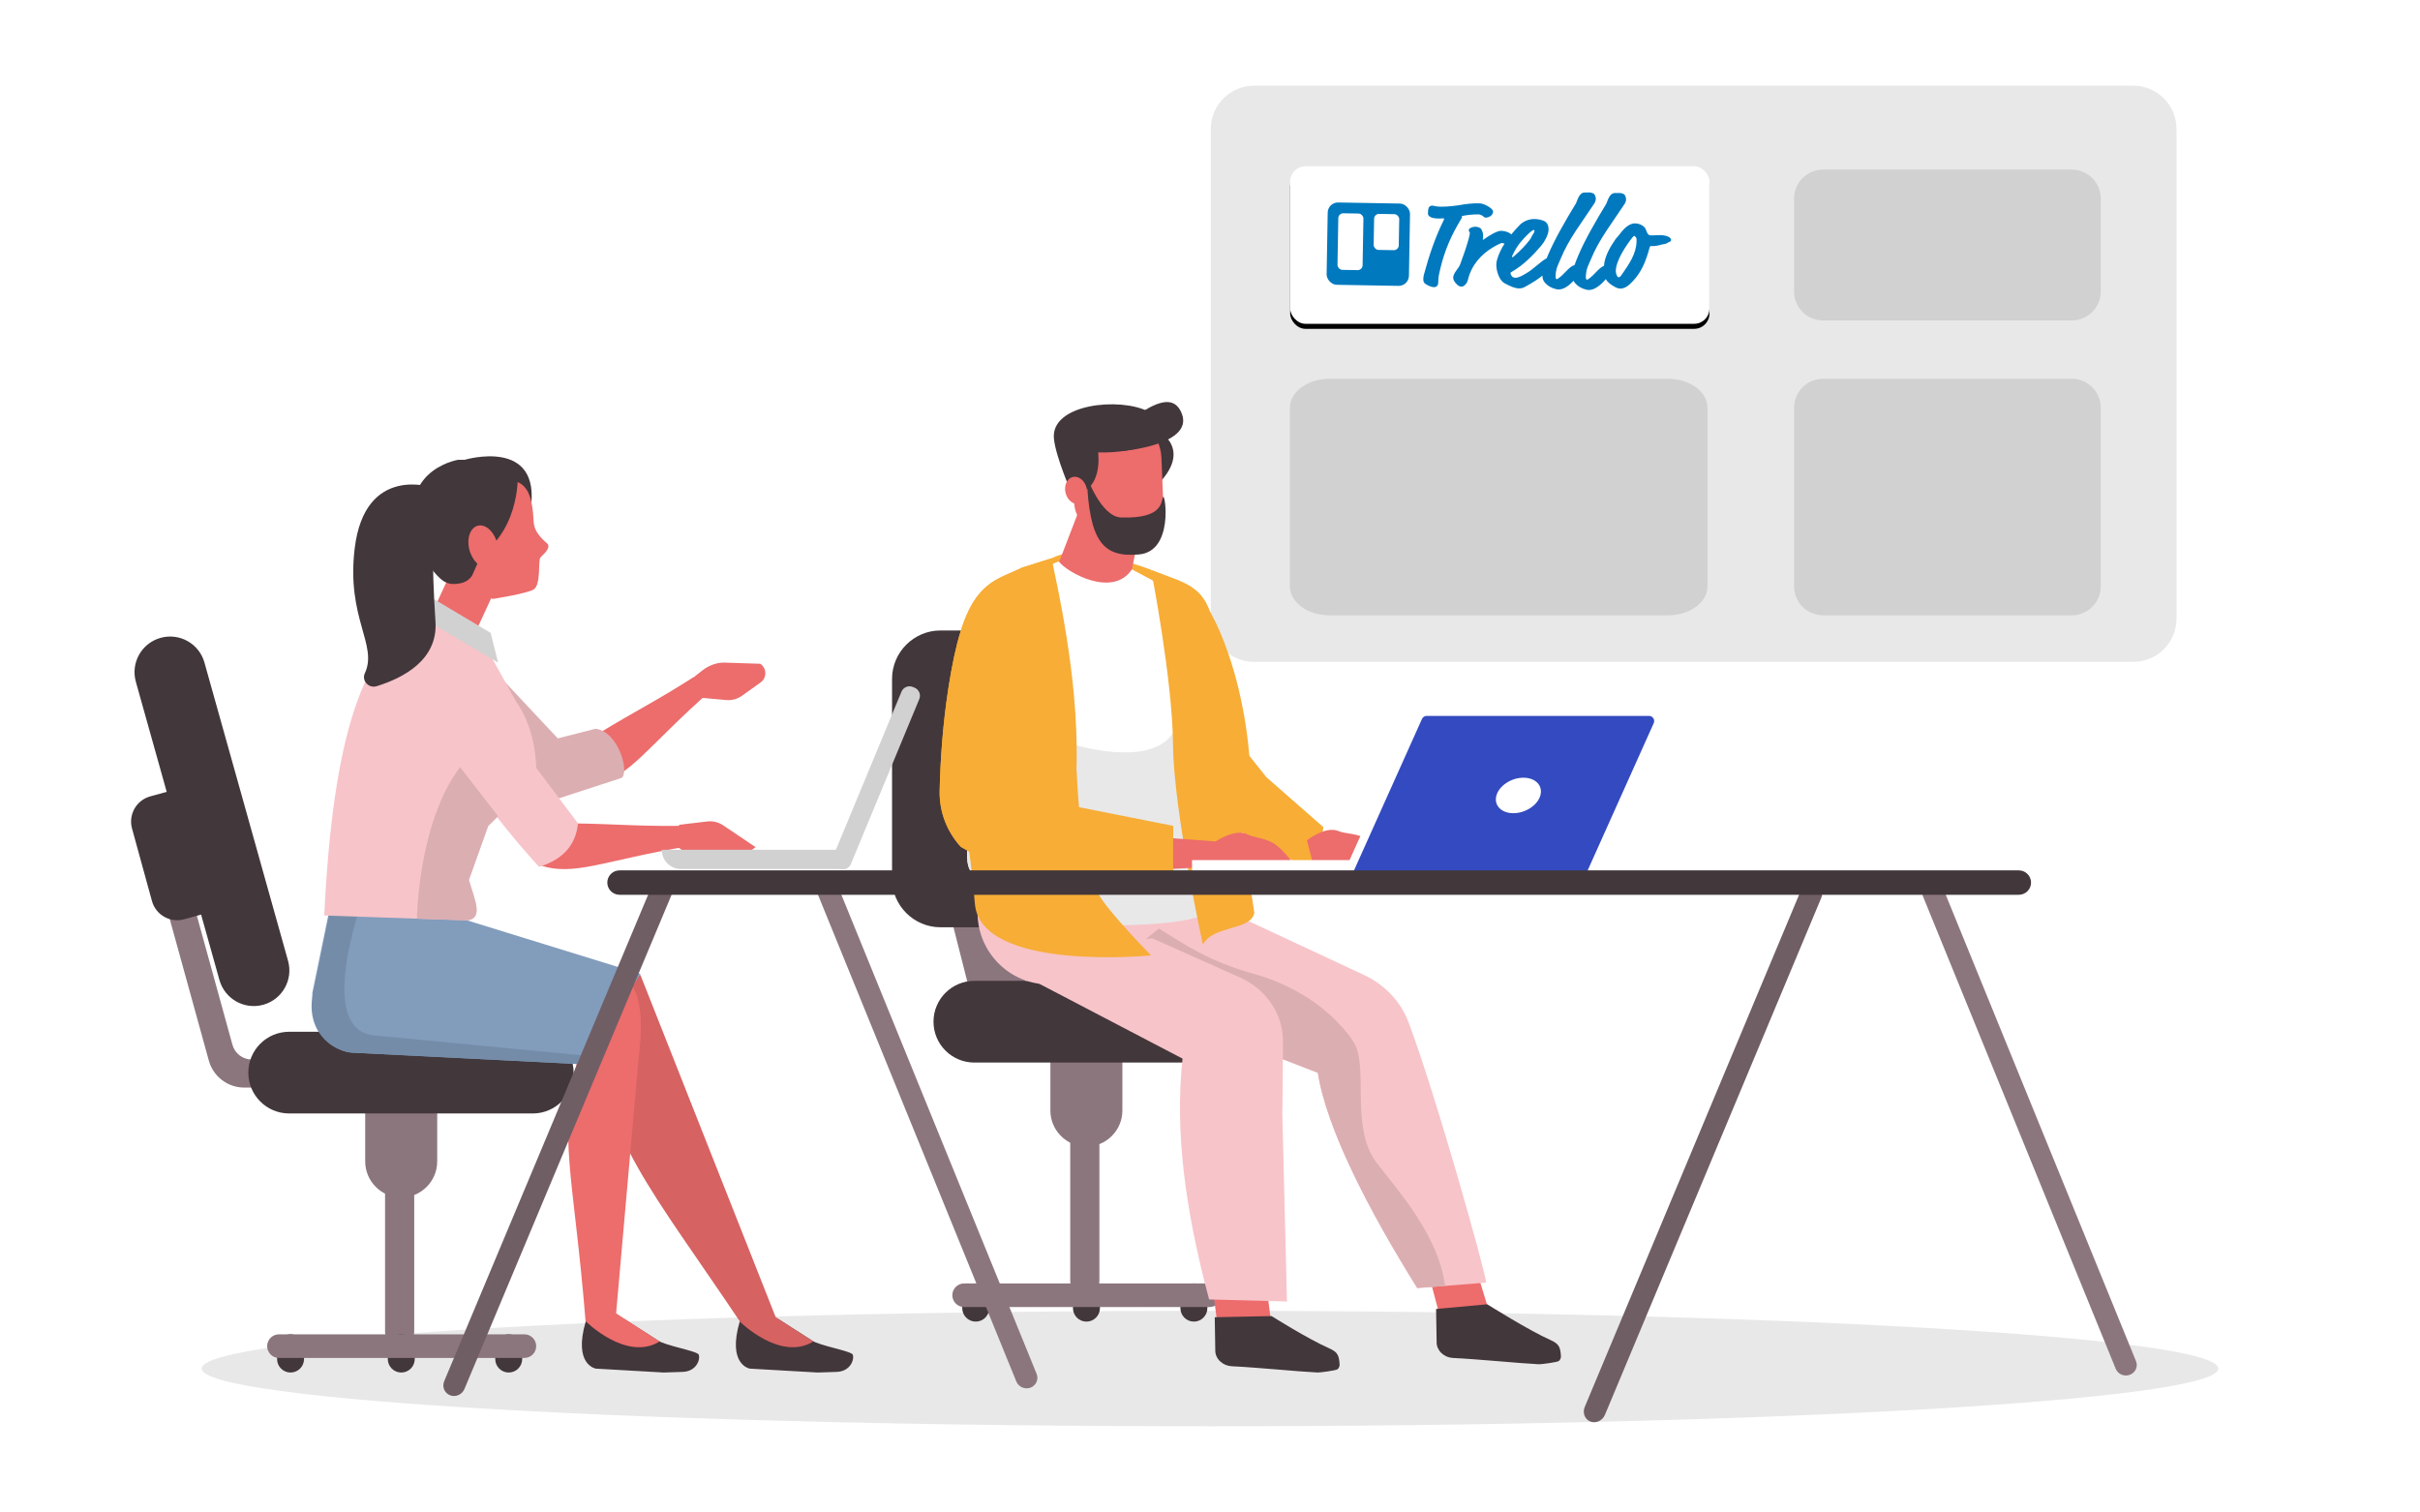 <?xml version="1.0" encoding="UTF-8"?>
<svg width="480px" height="300px" viewBox="0 0 480 300" version="1.1" xmlns="http://www.w3.org/2000/svg" xmlns:xlink="http://www.w3.org/1999/xlink">
    <!-- Generator: Sketch 64 (93537) - https://sketch.com -->
    <title>use-cases-4</title>
    <desc>Created with Sketch.</desc>
    <defs>
        <rect id="path-1" x="0.908" y="0.977" width="83.16" height="31.248" rx="3.024"></rect>
        <filter x="-13.2%" y="-32.0%" width="126.5%" height="170.4%" filterUnits="objectBoundingBox" id="filter-2">
            <feOffset dx="0" dy="1" in="SourceAlpha" result="shadowOffsetOuter1"></feOffset>
            <feGaussianBlur stdDeviation="3.5" in="shadowOffsetOuter1" result="shadowBlurOuter1"></feGaussianBlur>
            <feColorMatrix values="0 0 0 0 0   0 0 0 0 0   0 0 0 0 0  0 0 0 0.2 0" type="matrix" in="shadowBlurOuter1"></feColorMatrix>
        </filter>
        <linearGradient x1="50%" y1="0%" x2="50%" y2="100%" id="linearGradient-3">
            <stop stop-color="#0079BF" offset="0%"></stop>
            <stop stop-color="#0079BF" offset="100%"></stop>
        </linearGradient>
    </defs>
    <g id="use-cases-4" stroke="none" stroke-width="1" fill="none" fill-rule="evenodd">
        <g id="Group-164" transform="translate(26, 17)">
            <path d="M397.131,114.281 L222.733,114.281 C217.998,114.281 214.16,110.442 214.16,105.708 L214.16,8.573 C214.16,3.838 217.998,0 222.733,0 L397.131,0 C401.866,0 405.704,3.838 405.704,8.573 L405.704,105.708 C405.704,110.442 401.866,114.281 397.131,114.281" id="Fill-1" fill="#E8E8E8"></path>
            <g id="Group-23" transform="translate(271.5, 31.5) rotate(1) translate(-271.5, -31.5) translate(229, 15)">
                <g id="Rectangle" transform="translate(42.488, 16.601) rotate(-1) translate(-42.488, -16.601) ">
                    <use fill="black" fill-opacity="1" filter="url(#filter-2)" xlink:href="#path-1"></use>
                    <use fill="#FFFFFF" fill-rule="evenodd" xlink:href="#path-1"></use>
                </g>
                <g id="trello-logo-blue" transform="translate(8.24, 5.865)" fill-rule="nonzero">
                    <path d="M54.973,14.5 C53.93,14.925 53.108,16.393 51.856,17.227 C51.779,17.279 51.701,17.304 51.649,17.304 C51.546,17.304 51.416,17.201 51.416,16.735 C51.416,15.132 51.934,14.356 52.373,13.218 C53.9,9.26 56.512,5.872 58.84,2.173 C59.021,1.888 59.125,1.578 59.125,1.242 C59.125,0.957 59.021,0.724 58.892,0.44 C58.788,0.207 58.323,0 57.805,0 C57.521,0 57.262,0.026 56.926,0.026 C55.71,0.026 55.452,1.811 55.167,2.276 C53.227,5.561 51.003,9.622 49.864,12.493 C49.615,13.137 49.345,13.781 49.14,14.441 C48.016,14.767 47.173,16.348 45.855,17.227 C45.778,17.279 45.7,17.304 45.648,17.304 C45.545,17.304 45.415,17.201 45.415,16.735 C45.415,15.132 45.933,14.356 46.373,13.218 C47.899,9.26 50.511,5.872 52.839,2.173 C53.02,1.888 53.124,1.578 53.124,1.242 C53.124,0.957 53.02,0.724 52.891,0.44 C52.787,0.207 52.322,0 51.804,0 C51.52,0 51.261,0.026 50.925,0.026 C49.709,0.026 49.451,1.811 49.166,2.276 C47.226,5.561 45.002,9.622 43.864,12.493 C43.773,12.727 43.68,12.96 43.588,13.194 C43.56,13.209 43.531,13.226 43.501,13.243 C42.182,14.019 41.07,15.39 39.466,16.322 C39.156,16.503 38.199,17.175 37.423,17.175 C37.242,17.175 37.087,17.123 36.931,17.046 C36.699,16.942 36.466,16.451 36.466,16.296 C36.466,16.166 36.492,16.14 36.75,15.985 C39.027,14.614 40.889,12.649 42.493,10.683 C43.088,9.958 43.864,8.536 43.864,7.501 C43.864,6.829 43.631,6.053 42.829,5.768 C42.26,5.561 41.613,5.458 41.096,5.458 C39.725,5.458 38.716,6.079 38.147,6.673 C37.568,7.292 37.007,7.927 36.487,8.584 C35.943,8.115 35.176,7.915 34.448,7.915 C33.595,7.915 31.991,8.976 31.163,9.596 C31.034,9.7 30.956,9.752 30.905,9.752 C30.879,9.752 30.853,9.726 30.853,9.674 C30.853,9.648 30.905,9.415 30.905,9.001 C30.905,8.639 30.827,8.174 30.491,7.605 C30.413,7.475 29.948,7.191 29.379,7.191 C28.68,7.191 28.033,7.527 28.033,7.889 C28.033,8.148 28.266,8.251 28.266,8.484 C28.266,8.613 28.163,9.208 28.008,9.777 C27.568,11.433 27.025,13.062 26.456,14.692 C26.145,15.597 25.111,16.399 25.111,17.382 C25.111,17.692 25.318,18.106 25.602,18.417 C26.068,18.934 26.352,19.115 26.766,19.115 C26.947,19.115 27.154,19.063 27.335,18.908 C27.723,18.572 27.93,18.236 28.033,17.77 C28.706,14.718 30.646,12.649 32.793,11.278 C33.517,10.812 34.5,10.321 34.629,10.321 C34.762,10.321 34.969,10.382 35.178,10.441 C34.578,11.42 34.092,12.453 33.776,13.554 C33.672,13.916 33.621,14.252 33.621,14.614 C33.621,15.209 33.75,15.83 33.957,16.425 C34.241,17.253 34.707,17.977 35.354,18.313 C36.543,18.934 37.397,19.27 38.173,19.27 C38.613,19.27 38.949,19.193 39.311,18.986 C41.011,18.024 42.054,17.294 42.806,16.646 C42.827,17.303 42.956,17.667 43.424,18.158 C43.889,18.649 44.614,19.089 45.571,19.296 C45.726,19.322 45.881,19.348 46.036,19.348 C47.131,19.348 48.185,18.458 48.998,17.576 C49.092,17.768 49.228,17.952 49.425,18.158 C49.89,18.649 50.615,19.089 51.572,19.296 C51.727,19.322 51.882,19.348 52.037,19.348 C53.32,19.348 54.546,18.127 55.394,17.127 C55.677,17.712 56.467,18.29 57.417,18.753 C57.676,18.882 57.986,18.96 58.271,18.96 C59.383,18.96 60.185,18.055 60.806,17.382 C62.41,15.623 63.289,13.45 63.961,10.709 C64.013,10.502 64.091,10.424 64.194,10.424 C64.453,10.424 64.789,10.424 65.151,10.372 C65.85,10.269 66.393,10.036 67.04,9.933 C67.428,9.855 67.376,9.726 67.738,9.596 C67.997,9.493 68.204,9.389 68.204,9.131 C68.204,8.691 67.402,8.225 66.186,8.225 C65.229,8.225 64.66,8.303 64.272,8.303 C63.677,8.303 63.522,8.122 63.134,7.113 C63.134,7.113 63.522,8.122 63.134,7.113 C63.056,6.906 62.979,6.803 62.746,6.596 C62.203,6.13 61.53,5.975 60.987,5.975 C59.694,5.975 58.581,7.294 57.805,8.406 C57.624,8.665 57.366,8.872 57.185,9.157 C56.119,10.755 55.099,12.557 54.973,14.5 Z M21.903,5.691 C22.55,5.691 22.912,5.639 22.99,5.639 C23.067,5.639 23.119,5.665 23.119,5.742 C23.119,5.794 23.093,5.872 22.912,6.26 C21.334,9.648 20.248,13.088 19.291,16.891 C19.265,16.994 19.187,17.382 19.187,17.77 C19.187,18.132 19.291,18.52 19.653,18.727 C20.351,19.141 20.92,19.322 21.308,19.322 C21.877,19.322 22.162,18.96 22.162,18.365 C22.162,17.848 22.188,17.304 22.265,16.891 C22.99,13.088 24.076,10.114 25.757,7.01 C26.559,5.535 26.663,5.458 26.663,5.328 C26.663,5.277 26.637,5.199 26.585,5.121 C27.62,4.889 28.861,4.733 29.999,4.733 C30.129,4.733 30.646,4.915 30.724,4.992 C30.905,5.173 31.086,5.354 31.396,5.354 C31.655,5.354 32.094,5.173 32.25,5.07 C32.612,4.811 32.793,4.527 32.793,4.061 C32.793,3.621 31.163,2.535 30.025,2.535 C28.628,2.535 27.361,2.716 26.171,2.949 C25.654,3.052 23.791,3.337 22.446,3.337 C21.153,3.337 21.231,3.156 20.688,3.156 C20.377,3.156 20.222,3.311 20.093,3.44 C19.963,3.57 19.886,4.087 19.886,4.552 C19.886,4.785 19.886,4.966 20.015,5.121 C20.403,5.587 21.153,5.691 21.903,5.691 C21.903,5.691 21.153,5.691 21.903,5.691 Z M41.07,7.786 C41.07,8.018 40.992,8.174 40.682,8.665 C40.372,9.157 40.501,9.157 40.113,9.674 C39.363,10.683 38.432,11.691 37.216,12.804 C36.88,13.114 36.828,13.114 36.776,13.114 C36.75,13.114 36.699,13.088 36.699,13.037 C36.699,12.959 36.724,12.855 36.983,12.312 C37.785,10.631 38.768,9.519 39.854,8.432 C40.449,7.837 40.811,7.63 40.941,7.63 C41.018,7.63 41.07,7.656 41.07,7.786 C41.07,7.786 41.07,7.656 41.07,7.786 Z M60.961,8.458 C60.987,8.458 61.013,8.484 61.039,8.536 C61.064,8.613 61.116,8.691 61.246,8.794 C61.349,8.872 61.349,9.234 61.349,9.519 C61.349,12.028 59.926,14.097 58.53,16.192 C58.219,16.658 58.038,16.735 57.883,16.735 C57.754,16.735 57.547,16.399 57.469,16.192 C57.366,15.908 57.34,15.571 57.34,15.442 C57.34,13.424 59.254,10.424 60.521,8.769 C60.728,8.484 60.883,8.458 60.961,8.458 C60.961,8.458 60.883,8.458 60.961,8.458 Z" id="Type" fill="#0079BF"></path>
                    <g id="Mark" transform="translate(0, 2.858)">
                        <rect id="Board" fill="url(#linearGradient-3)" x="0" y="0" width="16.33" height="16.33" rx="2.041"></rect>
                        <rect id="Right-List" fill="#FFFFFF" x="9.226" y="2.123" width="4.981" height="7.144" rx="0.98"></rect>
                        <rect id="Left-List" fill="#FFFFFF" x="2.123" y="2.123" width="4.981" height="11.227" rx="0.98"></rect>
                    </g>
                </g>
            </g>
            <path d="M384.924,46.567 L335.604,46.567 C332.424,46.567 329.846,43.989 329.846,40.809 L329.846,22.402 C329.846,19.222 332.424,16.644 335.604,16.644 L384.924,16.644 C388.105,16.644 390.683,19.222 390.683,22.402 L390.683,40.809 C390.683,43.989 388.105,46.567 384.924,46.567" id="Fill-5" fill="#D1D1D1"></path>
            <path d="M384.924,105.046 L335.604,105.046 C332.424,105.046 329.846,102.468 329.846,99.288 L329.846,63.894 C329.846,60.713 332.424,58.134 335.604,58.134 L384.924,58.134 C388.105,58.134 390.683,60.713 390.683,63.894 L390.683,99.288 C390.683,102.468 388.105,105.046 384.924,105.046" id="Fill-7" fill="#D1D1D1"></path>
            <path d="M304.842,105.046 L237.687,105.046 C233.357,105.046 229.846,102.468 229.846,99.288 L229.846,63.894 C229.846,60.713 233.357,58.134 237.687,58.134 L304.842,58.134 C309.173,58.134 312.683,60.713 312.683,63.894 L312.683,99.288 C312.683,102.468 309.173,105.046 304.842,105.046" id="Fill-7" fill="#D1D1D1"></path>
            <path d="M414.003,254.45 C414.003,260.774 324.46,265.901 214.002,265.901 C103.544,265.901 14,260.774 14,254.45 C14,248.126 103.544,243 214.002,243 C324.46,243 414.003,248.126 414.003,254.45" id="Fill-9" fill="#E8E8E8"></path>
            <path d="M189.481,210.421 L189.481,210.421 C185.554,210.421 182.342,207.208 182.342,203.282 L182.342,193.839 C182.342,189.912 185.554,186.699 189.481,186.699 C193.407,186.699 196.62,189.912 196.62,193.839 L196.62,203.282 C196.62,207.208 193.407,210.421 189.481,210.421" id="Fill-11" fill="#8C767E"></path>
            <path d="M189.17,239.908 L189.17,239.908 C187.572,239.908 186.278,238.613 186.278,237.016 L186.278,183.827 C186.278,182.229 187.572,180.935 189.17,180.935 C190.768,180.935 192.062,182.229 192.062,183.827 L192.062,237.016 C192.062,238.613 190.768,239.908 189.17,239.908" id="Fill-13" fill="#8C767E"></path>
            <path d="M167.534,245.141 L167.534,245.141 C166.058,245.141 164.86,243.943 164.86,242.467 L164.86,240.241 C164.86,238.763 166.058,237.567 167.534,237.567 C169.011,237.567 170.208,238.763 170.208,240.241 L170.208,242.467 C170.208,243.943 169.011,245.141 167.534,245.141" id="Fill-15" fill="#42373B"></path>
            <path d="M210.805,245.141 L210.805,245.141 C209.329,245.141 208.131,243.943 208.131,242.467 L208.131,240.241 C208.131,238.763 209.329,237.567 210.805,237.567 C212.282,237.567 213.479,238.763 213.479,240.241 L213.479,242.467 C213.479,243.943 212.282,245.141 210.805,245.141" id="Fill-17" fill="#42373B"></path>
            <path d="M189.494,245.141 L189.494,245.141 C188.017,245.141 186.82,243.943 186.82,242.467 L186.82,240.241 C186.82,238.763 188.017,237.567 189.494,237.567 C190.971,237.567 192.168,238.763 192.168,240.241 L192.168,242.467 C192.168,243.943 190.971,245.141 189.494,245.141" id="Fill-19" fill="#42373B"></path>
            <path d="M213.914,242.249 L165.232,242.249 C163.939,242.249 162.89,241.201 162.89,239.908 C162.89,238.615 163.939,237.566 165.232,237.566 L213.914,237.566 C215.207,237.566 216.255,238.615 216.255,239.908 C216.255,241.201 215.207,242.249 213.914,242.249" id="Fill-21" fill="#8C767E"></path>
            <path d="M178.056,180.132 L166.761,139.169 L157.116,143.311 L167.534,184.286 C168.407,187.448 177.118,188.624 180.397,188.624 L203.489,188.624 L203.489,183.055 L181.894,183.055 C180.103,183.055 178.532,181.859 178.056,180.132" id="Fill-23" fill="#8C767E"></path>
            <path d="M167.259,193.758 L215.576,193.758 C220.05,193.758 223.678,190.13 223.678,185.655 C223.678,181.18 220.05,177.552 215.576,177.552 L167.259,177.552 C162.784,177.552 159.156,181.18 159.156,185.655 C159.156,190.13 162.784,193.758 167.259,193.758" id="Fill-25" fill="#42373B"></path>
            <path d="M186.652,166.922 L160.535,166.922 C155.255,166.922 150.935,162.602 150.935,157.322 L150.935,117.651 C150.935,112.371 155.255,108.051 160.535,108.051 L186.652,108.051 C191.932,108.051 196.252,112.371 196.252,117.651 L196.252,157.322 C196.252,162.602 191.932,166.922 186.652,166.922" id="Fill-27" fill="#42373B"></path>
            <path d="M213.96,104.24 C213.96,104.24 220.719,115.289 221.967,135.117 C221.967,135.117 217.074,134.653 217.088,133.95 C217.103,133.247 213.96,104.24 213.96,104.24" id="Fill-29" fill="#F7AD36"></path>
            <polygon id="Fill-31" fill="#ED6C6C" points="259.992 245.574 269.904 244.903 266.625 234.17 257.133 234.813"></polygon>
            <polygon id="Fill-33" fill="#ED6C6C" points="215.45 245.493 226.062 244.774 224.726 234.494 214.115 235.214"></polygon>
            <path d="M283.605,251.934 C283.636,252.317 283.495,252.68 283.214,252.939 C282.933,253.199 279.671,253.619 279.248,253.599 C275.221,253.404 267.506,252.608 262.171,252.35 C261.341,252.31 260.528,251.966 259.922,251.397 C259.315,250.827 258.965,250.082 258.953,249.332 C258.908,246.515 258.845,242.636 258.845,242.636 L268.989,241.704 C268.989,241.704 277.323,246.942 281.517,248.786 C283.275,249.56 283.471,250.227 283.605,251.933 L283.605,251.934 Z" id="Fill-35" fill="#42373B"></path>
            <path d="M211.245,145.826 C211.245,145.826 217.499,163.792 217.067,167.293 C216.257,173.854 212.676,178.503 212.676,178.503 L181.992,178.262 C173.232,178.193 166.623,170.282 168.108,161.648 C168.114,161.606 168.121,161.565 168.128,161.525 C168.271,160.7 168.397,159.874 168.509,159.044 C169.036,155.159 170.612,143.505 170.612,143.505 C180.144,149.684 197.415,152.228 212.549,148.145 L211.245,145.826 Z" id="Fill-37" fill="#F7C4C9"></path>
            <path d="M236.485,147.06 L225.2,137.172 L216.66,126.48 L211.6,138.457 C216.624,145.988 223.619,152.039 234.627,155.073 L235.967,151.057 L236.485,147.06 Z" id="Fill-39" fill="#F7AD36"></path>
            <path d="M268.773,237.407 C268.769,235.786 258.939,200.582 253.39,185.779 C251.857,181.688 248.688,178.323 244.556,176.393 L211.599,161.004 L190.067,178.204 L235.387,195.792 C237.149,206.97 245.535,223.147 255.109,238.487 L268.773,237.407 Z" id="Fill-41" fill="#F7C4C9"></path>
            <path d="M260.627,238.05 C259.31,227.794 250.807,218.621 246.971,213.519 C242.095,207.034 245.071,196.234 243.043,190.827 C242.468,189.293 240.857,187.301 238.851,185.309 C234.403,180.891 228.688,177.817 222.483,176.099 C214.082,173.774 209.103,170.439 203.867,167.181 L190.067,178.204 L235.387,195.793 C237.148,206.97 245.535,223.146 255.109,238.486 L260.627,238.05 Z" id="Fill-43" fill="#DBAEB2"></path>
            <path d="M239.704,253.572 C239.734,253.955 239.593,254.318 239.313,254.577 C239.031,254.837 235.77,255.258 235.346,255.237 C231.319,255.043 223.604,254.246 218.27,253.989 C217.439,253.949 216.626,253.604 216.021,253.035 C215.414,252.465 215.063,251.721 215.051,250.97 C215.006,248.153 214.943,244.274 214.943,244.274 L226.214,244.041 C226.214,244.041 233.422,248.58 237.616,250.425 C239.374,251.198 239.569,251.865 239.704,253.571 L239.704,253.572 Z" id="Fill-45" fill="#42373B"></path>
            <path d="M203.024,68.002 C203.024,68.002 210.28,71.281 204.598,78.041 C198.915,84.8 203.024,68.002 203.024,68.002" id="Fill-47" fill="#42373B"></path>
            <path d="M178.457,99.818 C178.457,99.818 178.53,95.735 182.577,93.733 C184.517,92.773 187.613,91.999 191.616,92.935 C199.614,94.806 202.306,96.025 202.306,96.025 L205.321,106.004 L195.246,110.794 L175.405,95.942 L178.457,99.818 Z" id="Fill-49" fill="#F7AD36"></path>
            <path d="M204.366,73.787 C204.268,71.366 203.176,69.093 201.348,67.502 C199.519,65.912 197.116,65.145 194.704,65.384 L194.704,65.384 C190.038,65.845 186.541,69.865 186.732,74.549 C186.841,77.245 186.961,80.196 187.065,82.753 C187.136,84.481 187.916,86.105 189.22,87.241 C190.527,88.376 192.242,88.923 193.964,88.753 C195.56,88.596 197.258,88.428 198.828,88.273 C202.254,87.935 204.821,84.983 204.681,81.544 C204.584,79.169 204.472,76.398 204.366,73.787" id="Fill-51" fill="#ED6C6C"></path>
            <polygon id="Fill-53" fill="#ED6C6C" points="182.375 98.866 188.7 82.447 200.202 87.577 197.011 103.393"></polygon>
            <path d="M191.812,72.747 C191.812,72.747 192.938,80.792 186.624,80.977 C186.624,80.977 183.412,73.725 183.043,70.003 C182.358,63.083 196.213,61.704 201.825,64.65 C207.436,67.595 203.996,72.911 191.812,72.747" id="Fill-55" fill="#42373B"></path>
            <path d="M198.516,95.932 C194.7,101.689 185.57,96.471 184.082,94.435 C183.846,94.112 179.818,96.468 179.298,96.827 C171.273,102.364 170.228,126.132 168.795,134.7 C168.129,138.684 164.39,152.088 166.383,155.565 C167.044,156.716 173.307,155.834 174.542,156.054 C179.774,156.986 203.23,158.808 206.45,155.215 C209.649,151.647 207.251,145.003 207.869,140.781 C211.117,118.596 204.905,99.346 204.905,99.346 L198.516,95.932 Z" id="Fill-57" fill="#FFFFFF"></path>
            <path d="M207.191,127.239 C202.641,139.375 168.736,126.348 172.59,120.521 C177.969,112.389 170.228,126.133 168.795,134.7 C168.129,138.684 164.39,152.088 166.383,155.565 C167.043,156.716 169.719,166.022 170.972,166.068 C187.569,166.667 213.095,167.608 214.243,162.921 C215.861,156.318 208.414,145.013 207.869,140.781 C206.456,129.805 207.191,127.239 207.191,127.239" id="Fill-59" fill="#E8E8E8"></path>
            <path d="M186.759,77.615 C187.906,77.323 189.139,78.274 189.511,79.736 C189.883,81.2 189.257,82.625 188.11,82.916 C186.964,83.209 185.731,82.258 185.359,80.795 C184.986,79.332 185.613,77.907 186.759,77.615" id="Fill-61" fill="#ED6C6C"></path>
            <path d="M204.705,81.552 C205.115,80.831 206.839,92.391 199.889,92.978 C192.94,93.565 190.022,90.731 189.551,77.453 C189.551,77.453 192.337,85.52 196.396,85.643 C204.877,85.899 204.214,82.417 204.705,81.552" id="Fill-63" fill="#42373B"></path>
            <path d="M175.563,175.739 L179.056,170.714 L202.587,169.129 L219.969,176.893 C225.208,179.232 228.528,184.216 228.481,189.669 L228.364,203.329 L228.33,203.31 L229.267,241.15 L213.824,240.744 C208.948,222.55 207.032,207.077 208.556,192.978 L175.563,175.739 Z" id="Fill-65" fill="#F7C4C9"></path>
            <path d="M202.306,96.025 C202.306,96.025 206.561,117.68 206.667,130.722 C206.772,143.764 212.587,170.349 212.587,170.349 C214.683,166.454 222.126,167.624 222.793,164.07 C222.793,164.07 216.275,121.172 215.125,109.925 C214.002,98.933 209.755,99.012 202.306,96.025" id="Fill-67" fill="#F7AD36"></path>
            <path d="M196.33,72.494 C196.33,72.494 211.724,71.286 208.148,64.462 C204.841,58.15 194.065,71.444 191.801,69.018 L196.33,72.494 Z" id="Fill-69" fill="#42373B"></path>
            <path d="M215.125,149.9 C215.125,149.9 219.015,147.238 221.5,148.53 C222.683,149.146 224.653,149.179 226.421,150.162 C228.364,151.241 230.461,154.214 230.461,154.214 C230.461,154.214 230.471,156.966 228.02,157.446 C227.144,157.616 224.522,155.278 224.522,155.278 C222.155,156.124 219.326,156.106 216.12,155.382 L215.125,149.9 Z" id="Fill-71" fill="#ED6C6C"></path>
            <path d="M233.233,149.679 C233.233,149.679 236.916,146.739 239.489,147.845 C240.715,148.372 242.682,148.261 244.516,149.111 C246.534,150.045 248.844,152.856 248.844,152.856 C248.844,152.856 249.055,155.6 246.646,156.257 C245.785,156.492 242.999,154.352 242.999,154.352 C240.7,155.37 237.878,155.56 234.626,155.073 L233.233,149.679 Z" id="Fill-73" fill="#ED6C6C"></path>
            <polygon id="Fill-75" fill="#ED6C6C" points="215.125 149.9 202.79 148.993 202.306 155.571 217.752 154.718"></polygon>
            <polygon id="Fill-77" fill="#FFFFFF" points="210.435 156.162 250.818 156.162 250.818 153.598 210.435 153.598"></polygon>
            <path d="M160.377,139.798 C160.519,133.8 160.986,126.681 162.127,119.374 C163.465,110.809 165.193,104.383 168.199,100.834 C170.835,97.722 173.347,97.246 176.703,95.592 L182.577,93.733 C186.17,110.438 188.647,126.377 187.092,142.92 L206.71,146.812 L206.667,156.162 L184.969,156.162 L176.375,156.162 L170.335,154.199 L164.594,150.989 C161.893,148.053 160.274,144.111 160.377,139.798" id="Fill-79" fill="#F7AD36"></path>
            <path d="M240.534,156.162 L286.878,156.162 L300.86,124.999 L255.579,124.999 C254.933,124.999 254.347,125.378 254.083,125.968 L240.534,156.162 Z" id="Fill-80" fill="#FFFFFF"></path>
            <path d="M242.332,156.162 L288.675,156.162 L302.014,126.434 C302.316,125.761 301.823,124.999 301.086,124.999 L256.974,124.999 C256.573,124.999 256.21,125.235 256.046,125.601 L242.332,156.162 Z" id="Fill-81" fill="#334AC0"></path>
            <path d="M187.569,135.955 C187.569,135.955 187.961,152.534 191.786,160.154 C193.476,163.521 202.306,172.501 202.306,172.501 C202.306,172.501 168.436,175.851 167.356,162.189 C166.229,147.921 162.983,132.616 162.983,132.616 L187.569,135.955 Z" id="Fill-82" fill="#F7AD36"></path>
            <path d="M270.811,140.777 C270.261,142.72 271.764,144.296 274.17,144.296 C276.577,144.296 278.974,142.72 279.526,140.777 C280.077,138.833 278.573,137.258 276.166,137.258 C273.761,137.258 271.362,138.833 270.811,140.777" id="Fill-83" fill="#FFFFFF"></path>
            <path d="M160.377,139.798 C160.519,133.8 160.986,126.681 162.127,119.374 C163.465,110.809 165.193,104.383 168.199,100.834 C170.835,97.722 173.347,97.246 176.703,95.592 L182.577,93.733 C160.076,105.258 167.36,129.924 165.805,146.466 C169.423,148.392 171.131,147.776 179.549,149.46 C184.047,150.83 188.452,152.815 195.215,154.012 C200.295,152.936 203.149,152.587 206.667,153.598 L206.667,156.162 L184.969,156.162 L176.375,156.162 L170.335,154.199 L164.594,150.989 C161.893,148.053 160.274,144.111 160.377,139.798" id="Fill-84" fill="#F7AD36"></path>
            <path d="M93.032,128.298 C100.261,123.89 104.34,121.944 111.498,117.35 L115.304,119.709 C102.32,131.078 99.1,137.098 91.923,138.69 C81.358,131.558 90.021,139.566 93.032,128.298" id="Fill-85" fill="#ED6C6C"></path>
            <path d="M92.136,127.549 C96.568,128.063 98.885,135.943 97.324,137.283 L84.637,141.42 L74.983,132.526 L71.424,115.368 L84.637,129.455 L92.136,127.549 Z" id="Fill-86" fill="#DBAEB2"></path>
            <path d="M53.577,220.518 L53.577,220.518 C49.651,220.518 46.438,217.305 46.438,213.379 L46.438,203.935 C46.438,200.009 49.651,196.797 53.577,196.797 C57.504,196.797 60.717,200.009 60.717,203.935 L60.717,213.379 C60.717,217.305 57.504,220.518 53.577,220.518" id="Fill-87" fill="#8C767E"></path>
            <path d="M53.266,250.005 L53.266,250.005 C51.669,250.005 50.374,248.71 50.374,247.113 L50.374,193.924 C50.374,192.326 51.669,191.032 53.266,191.032 C54.864,191.032 56.158,192.326 56.158,193.924 L56.158,247.113 C56.158,248.71 54.864,250.005 53.266,250.005" id="Fill-88" fill="#8C767E"></path>
            <path d="M31.631,255.238 L31.631,255.238 C30.154,255.238 28.957,254.04 28.957,252.563 L28.957,250.338 C28.957,248.861 30.154,247.663 31.631,247.663 C33.108,247.663 34.305,248.861 34.305,250.338 L34.305,252.563 C34.305,254.04 33.108,255.238 31.631,255.238" id="Fill-89" fill="#42373B"></path>
            <path d="M74.902,255.238 L74.902,255.238 C73.425,255.238 72.228,254.04 72.228,252.563 L72.228,250.338 C72.228,248.861 73.425,247.663 74.902,247.663 C76.379,247.663 77.576,248.861 77.576,250.338 L77.576,252.563 C77.576,254.04 76.379,255.238 74.902,255.238" id="Fill-90" fill="#42373B"></path>
            <path d="M53.591,255.238 L53.591,255.238 C52.114,255.238 50.916,254.04 50.916,252.563 L50.916,250.338 C50.916,248.861 52.114,247.663 53.591,247.663 C55.067,247.663 56.264,248.861 56.264,250.338 L56.264,252.563 C56.264,254.04 55.067,255.238 53.591,255.238" id="Fill-91" fill="#42373B"></path>
            <path d="M78.011,252.346 L29.329,252.346 C28.036,252.346 26.988,251.297 26.988,250.004 C26.988,248.712 28.036,247.664 29.329,247.664 L78.011,247.664 C79.304,247.664 80.352,248.712 80.352,250.004 C80.352,251.297 79.304,252.346 78.011,252.346" id="Fill-92" fill="#8C767E"></path>
            <path d="M20.105,190.228 L8.811,149.266 L3.243,149.266 L15.42,193.371 C16.293,196.532 19.168,198.721 22.447,198.721 L45.539,198.721 L45.539,193.152 L23.944,193.152 C22.153,193.152 20.581,191.956 20.105,190.228" id="Fill-93" fill="#8C767E"></path>
            <path d="M31.355,203.855 L79.672,203.855 C84.147,203.855 87.775,200.227 87.775,195.752 C87.775,191.277 84.147,187.649 79.672,187.649 L31.355,187.649 C26.88,187.649 23.252,191.277 23.252,195.752 C23.252,200.227 26.88,203.855 31.355,203.855" id="Fill-94" fill="#42373B"></path>
            <path d="M0.945,118.23 L17.527,177.39 C18.58,181.148 22.48,183.34 26.238,182.287 C29.995,181.234 32.187,177.334 31.135,173.577 L14.552,114.416 C13.499,110.659 9.599,108.466 5.842,109.52 C2.084,110.573 -0.109,114.473 0.945,118.23" id="Fill-95" fill="#42373B"></path>
            <path d="M10.514,165.339 L14.819,164.156 L8.118,139.773 L3.813,140.956 C1.051,141.715 -0.572,144.57 0.186,147.331 L4.139,161.713 C4.898,164.475 7.753,166.099 10.514,165.339" id="Fill-96" fill="#42373B"></path>
            <path d="M120.733,245.088 L128.298,245.383 L101.04,176.414 L45.357,171.418 L49.332,181.744 C95.208,184.032 93.828,190.334 93.828,190.334 C92.668,207.126 103.628,219.573 120.733,245.088" id="Fill-97" fill="#D66262"></path>
            <path d="M90.184,245.523 L96.036,245.405 L100.574,193.971 C104.123,165.987 90.966,176.667 46.438,174.063 L46.493,180.566 C91.934,182.871 88.832,192.063 88.832,192.063 C84.48,208.983 87.732,215.007 90.184,245.523" id="Fill-98" fill="#ED6C6C"></path>
            <path d="M44.41,191.826 L89.409,194.096 L101.041,176.177 L49.973,160.402 C44.85,160.402 39.16,157.809 39.16,164.348 L35.937,179.988 C35.937,186.526 39.289,191.826 44.41,191.826" id="Fill-99" fill="#829CBC"></path>
            <path d="M48.477,188.396 C41.347,187.972 40.783,178.69 44.803,164.808 L46.377,160.111 C42.575,159.681 39.319,159.403 39.319,164.348 L36.096,179.988 C34.535,187.055 39.448,191.826 44.57,191.826 L89.568,194.096 L90.643,192.44 L48.477,188.396 Z" id="Fill-100" fill="#748CA8"></path>
            <path d="M108.729,146.596 L114.273,145.936 C115.38,145.804 116.499,146.074 117.425,146.697 L123.876,151.037 L121.223,152.926 L114.21,153.362 C112.662,153.458 111.031,152.938 109.646,151.907 L107.336,150.19 L108.729,146.596 Z" id="Fill-101" fill="#ED6C6C"></path>
            <path d="M87.341,146.316 C95.808,146.403 100.297,146.912 108.803,146.805 L110.783,150.821 C93.749,153.592 87.829,156.995 80.899,154.546 C75.711,142.902 78.821,154.283 87.341,146.316" id="Fill-102" fill="#ED6C6C"></path>
            <path d="M112.496,121.356 L118.057,121.85 C119.168,121.949 120.279,121.646 121.185,120.996 L124.858,118.363 C126.138,117.446 126.106,115.532 124.796,114.657 L117.773,114.43 C116.224,114.381 114.609,114.949 113.255,116.02 L110.997,117.805 L112.496,121.356 Z" id="Fill-103" fill="#ED6C6C"></path>
            <path d="M66.143,74.205 C66.143,74.205 81.475,69.602 79.244,84.077 C77.268,96.904 69.875,102.774 69.875,102.774 L63.383,76.032 L66.143,74.205 Z" id="Fill-104" fill="#42373B"></path>
            <polygon id="Fill-105" fill="#ED6C6C" points="56.704 111.078 65.286 114.951 73.057 98.126 64.656 93.898"></polygon>
            <path d="M59.335,87.953 C59.377,80.613 59.652,79.31 65.622,76.897 C71.784,75.029 68.069,78.073 74.877,78.261 C78.882,78.371 79.614,81.924 79.853,86.521 C79.937,88.125 80.934,89.45 82.645,90.901 C83.232,91.909 81.609,93.04 81.186,93.605 C80.687,94.269 81.339,98.869 79.898,99.886 C78.733,100.706 71.769,101.797 71.769,101.797 C63.876,99.485 63.377,84.71 63.377,84.71 C62.488,82.344 59.324,89.901 59.335,87.953" id="Fill-106" fill="#ED6C6C"></path>
            <path d="M64.833,74.205 C64.833,74.205 51.008,76.453 57.777,92.555 C58.456,94.171 59.457,96.024 61.263,97.7 C62.532,98.879 63.708,99.019 65.404,98.674 C66.884,98.374 67.598,97.265 67.667,97.107 C70.698,90.267 70.142,91.885 71.393,81.119 L76.032,78.018 L70.898,74.204 L64.833,74.205 Z" id="Fill-107" fill="#42373B"></path>
            <path d="M69.085,93.342 C69.085,93.342 64.042,83.892 67.053,80.467 L76.693,76.367 C76.693,76.367 77.584,87.52 69.085,93.342" id="Fill-108" fill="#42373B"></path>
            <path d="M68.418,107.813 L76.458,122.316 C79.292,126.185 80.749,132.762 80.258,137.532 L70.831,146.832 L67.007,157.527 C68.112,161.43 69.98,165.18 66.652,165.555 L38.312,164.585 C40.006,129.808 45.762,109.592 59.621,104.448 C61.596,103.716 64.488,105.743 68.418,107.813" id="Fill-109" fill="#F7C4C9"></path>
            <polygon id="Fill-110" fill="#D1D1D1" points="71.319 108.536 59.184 101.303 56.167 104.649 72.8 114.427"></polygon>
            <path d="M80.925,154.936 C85.354,153.571 88.185,150.907 88.641,146.316 L69.757,121.219 C68.389,118.971 66.277,115.969 63.752,115.482 C60.447,114.843 56.662,116.817 58.641,123.631 C60.344,129.491 73.257,146.724 80.925,154.936" id="Fill-111" fill="#F7C4C9"></path>
            <path d="M128.298,244.582 L135.01,248.858 C136.364,249.89 142.913,250.972 143.152,251.707 C143.481,252.718 142.642,255.075 139.846,255.118 L136.186,255.238 L122.725,254.466 C122.725,254.466 118.183,253.748 120.733,245.088 L128.298,244.582 Z" id="Fill-112" fill="#42373B"></path>
            <path d="M97.75,244.582 L104.463,248.858 C105.817,249.89 112.366,250.972 112.605,251.707 C112.934,252.718 112.095,255.075 109.299,255.118 L105.639,255.238 L92.178,254.466 C92.178,254.466 87.636,253.748 90.186,245.088 L97.75,244.582 Z" id="Fill-113" fill="#42373B"></path>
            <path d="M396.452,255.687 L396.452,255.687 C395.341,256.106 394.087,255.579 393.651,254.511 L355.379,160.697 C354.943,159.628 355.49,158.421 356.602,158.002 C357.712,157.583 358.967,158.109 359.403,159.178 L397.675,252.991 C398.111,254.06 397.564,255.267 396.452,255.687" id="Fill-121" fill="#8C767E"></path>
            <path d="M178.405,258.239 L178.405,258.239 C177.294,258.659 176.029,258.106 175.581,257.006 L136.221,160.419 C135.772,159.319 136.309,158.087 137.421,157.667 C138.532,157.248 139.797,157.801 140.245,158.901 L179.605,255.488 C180.054,256.588 179.517,257.82 178.405,258.239" id="Fill-122" fill="#8C767E"></path>
            <path d="M63.268,259.752 L63.268,259.752 C62.16,259.322 61.642,258.069 62.11,256.953 L103.155,159.028 C103.623,157.912 104.9,157.356 106.007,157.785 C107.114,158.214 107.632,159.467 107.164,160.583 L66.119,258.509 C65.651,259.625 64.375,260.181 63.268,259.752" id="Fill-123" fill="#705E65"></path>
            <path d="M289.448,264.962 L289.448,264.962 C288.34,264.533 287.838,263.238 288.328,262.07 L331.235,159.533 C331.724,158.365 333.018,157.765 334.125,158.194 C335.232,158.622 335.734,159.917 335.245,161.086 L292.337,263.622 C291.848,264.79 290.555,265.39 289.448,264.962" id="Fill-124" fill="#705E65"></path>
            <path d="M374.432,160.481 L96.877,160.481 C95.546,160.481 94.456,159.391 94.456,158.06 C94.456,156.728 95.546,155.638 96.877,155.638 L374.432,155.638 C375.764,155.638 376.853,156.728 376.853,158.06 C376.853,159.391 375.764,160.481 374.432,160.481" id="Fill-125" fill="#42373B"></path>
            <path d="M72.679,91.037 C73.139,93.328 72.246,95.337 70.684,95.523 C69.123,95.71 67.484,94.004 67.024,91.713 C66.564,89.421 67.456,87.413 69.018,87.226 C70.58,87.039 72.219,88.745 72.679,91.037" id="Fill-157" fill="#ED6C6C"></path>
            <path d="M59.867,79.721 C59.867,79.721 46.368,74.957 44.348,91.807 C42.687,105.663 48.987,110.916 46.37,116.526 C45.678,118.01 47.134,119.592 48.7,119.11 C53.9,117.509 60.883,113.929 60.376,106.312 C59.575,94.266 59.805,85.897 60.512,85.653 C61.219,85.408 59.867,79.721 59.867,79.721" id="Fill-158" fill="#42373B"></path>
            <path d="M65.244,135.152 C56.881,146.285 56.704,165.215 56.704,165.215 L66.653,165.555 C69.979,165.181 68.113,161.43 67.007,157.527 L68.621,153.01 L70.83,146.832 L72.8,144.889 L65.244,135.152 Z" id="Fill-159" fill="#DBAEB2"></path>
            <path d="M109.088,155.382 L141.854,155.382 L141.854,151.555 L105.261,151.555 C105.261,153.669 106.974,155.382 109.088,155.382" id="Fill-160" fill="#D1D1D1"></path>
            <path d="M142.77,154.371 L156.339,121.662 C156.706,120.779 156.287,119.767 155.404,119.401 L155.066,119.26 C154.184,118.894 153.171,119.312 152.806,120.195 L139.237,152.904 C138.87,153.787 139.289,154.799 140.171,155.165 L140.51,155.305 C141.392,155.671 142.404,155.253 142.77,154.371" id="Fill-161" fill="#D1D1D1"></path>
            <path d="M90.186,245.088 C90.186,245.088 98.255,253.14 104.831,249.081 L95.559,243.081 L90.186,245.088 Z" id="Fill-162" fill="#ED6C6C"></path>
            <path d="M120.68,245.088 C120.68,245.088 128.749,253.14 135.325,249.081 L126.053,243.081 L120.68,245.088 Z" id="Fill-163" fill="#D66262"></path>
        </g>
    </g>
</svg>